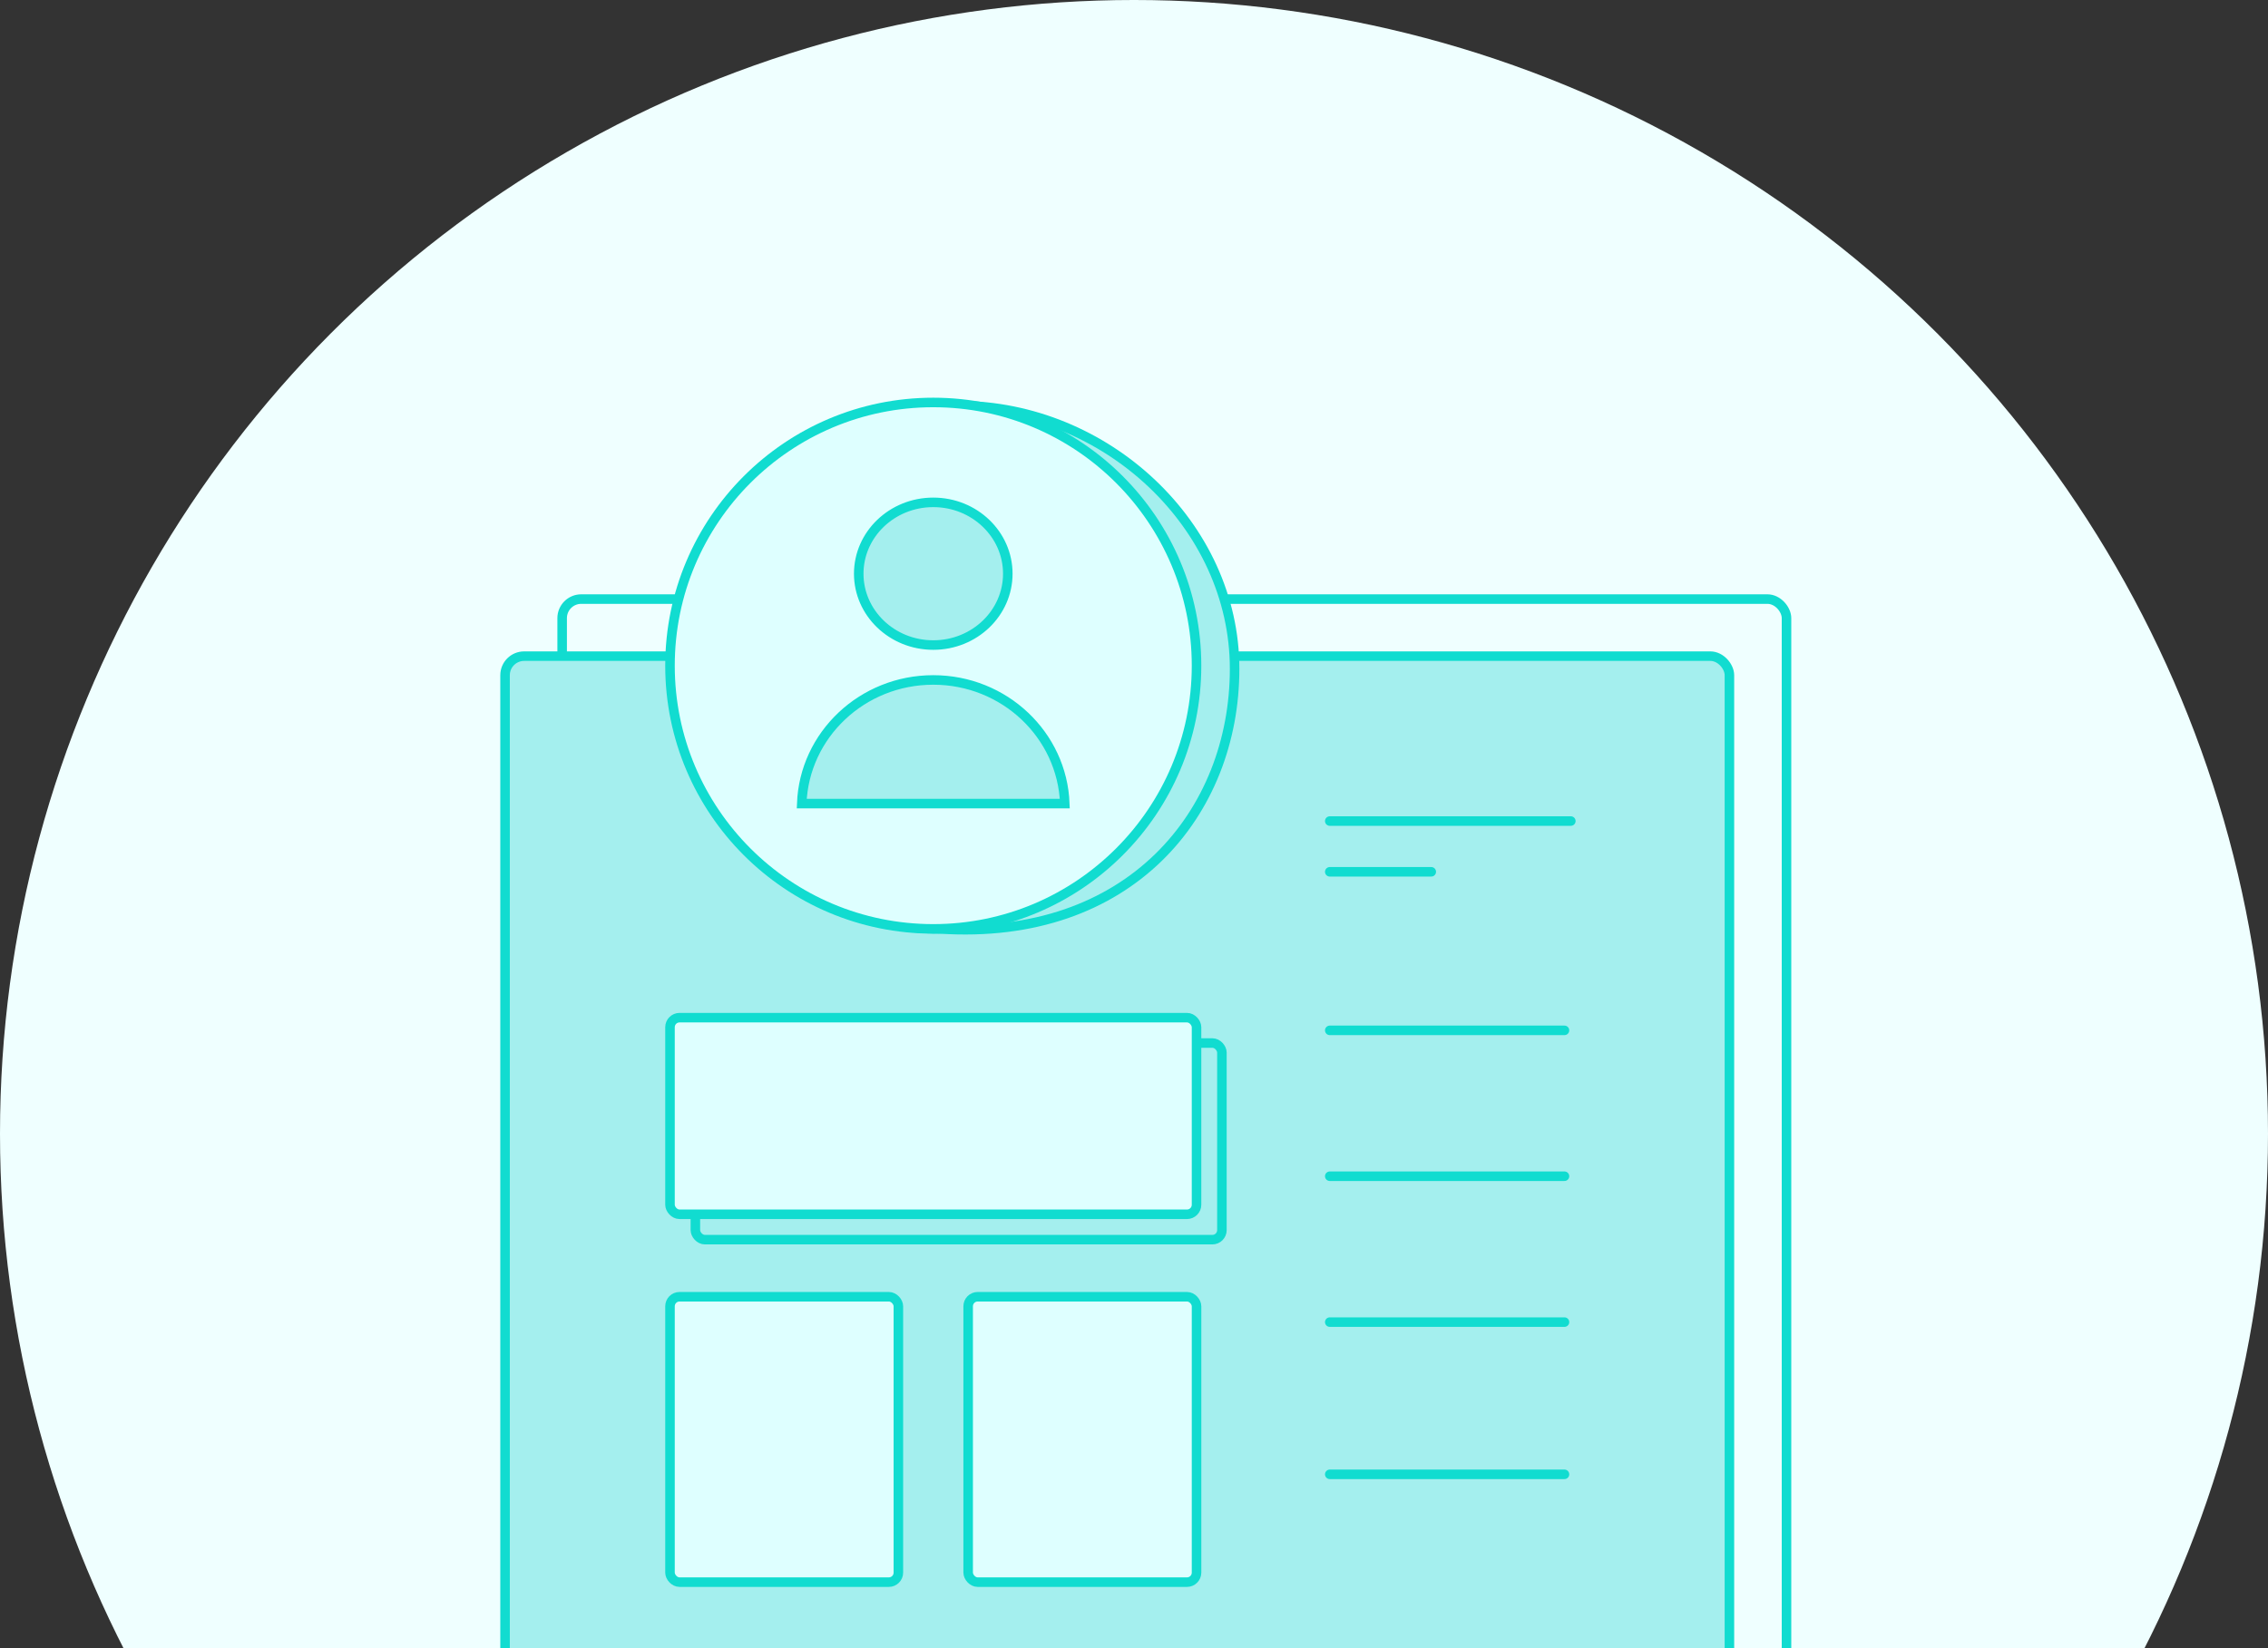 <svg width="238" height="173" viewBox="0 0 238 173" fill="none" xmlns="http://www.w3.org/2000/svg">
<rect x="0" y="0" width="238" height="173" fill="#333333" stroke="none"/>
<circle cx="119" cy="119" r="119" fill="#EFFFFF"/>
<rect x="58.991" y="62.881" width="128.482" height="143.128" rx="2" stroke="#11DCD0"/>
<rect x="53" y="68.872" width="128.482" height="143.128" rx="2" fill="#A4EFEE" stroke="#11DCD0"/>
<path d="M129.557 70.203C129.557 85.278 118.573 98.829 98.601 97.498C83.16 97.498 73.637 85.278 73.637 70.203C73.637 55.129 85.157 42.576 100.598 42.576C116.04 42.576 129.557 55.129 129.557 70.203Z" fill="#A4EFEE" stroke="#11DCD0"/>
<circle cx="97.935" cy="69.871" r="27.627" fill="#DEFFFF" stroke="#11DCD0"/>
<path d="M139.543 108.149H164.174" stroke="#11DCD0" stroke-linecap="round"/>
<path d="M139.543 91.506H150.194" stroke="#11DCD0" stroke-linecap="round"/>
<path d="M139.543 86.18H164.84" stroke="#11DCD0" stroke-linecap="round"/>
<path d="M139.543 123.46H164.174" stroke="#11DCD0" stroke-linecap="round"/>
<path d="M139.543 154.749H164.174" stroke="#11DCD0" stroke-linecap="round"/>
<path d="M139.543 138.772H164.174" stroke="#11DCD0" stroke-linecap="round"/>
<rect x="72.971" y="109.48" width="55.254" height="20.637" rx="1" stroke="#11DCD0"/>
<rect x="70.308" y="106.817" width="55.254" height="20.637" rx="1" fill="#DEFFFF" stroke="#11DCD0"/>
<rect x="70.308" y="136.109" width="23.966" height="29.957" rx="1" fill="#DEFFFF" stroke="#11DCD0"/>
<rect x="101.597" y="136.109" width="23.966" height="29.957" rx="1" fill="#DEFFFF" stroke="#11DCD0"/>
<path d="M105.757 60.218C105.757 64.334 102.275 67.706 97.936 67.706C93.597 67.706 90.114 64.334 90.114 60.218C90.114 56.101 93.597 52.729 97.936 52.729C102.275 52.729 105.757 56.101 105.757 60.218Z" fill="#A4EFEE" stroke="#11DCD0"/>
<path d="M84.141 84.349H84.132C84.401 77.146 90.467 71.369 97.935 71.369C105.403 71.369 111.469 77.146 111.739 84.349H111.729H111.717H111.705H111.693H111.681H111.668H111.656H111.643H111.63H111.617H111.604H111.591H111.578H111.565H111.551H111.537H111.524H111.51H111.496H111.482H111.467H111.453H111.439H111.424H111.409H111.394H111.379H111.364H111.349H111.334H111.318H111.303H111.287H111.271H111.255H111.239H111.223H111.206H111.19H111.174H111.157H111.14H111.123H111.106H111.089H111.072H111.054H111.037H111.019H111.001H110.984H110.966H110.947H110.929H110.911H110.892H110.874H110.855H110.836H110.818H110.799H110.779H110.76H110.741H110.721H110.702H110.682H110.662H110.642H110.622H110.602H110.582H110.561H110.541H110.52H110.5H110.479H110.458H110.437H110.416H110.394H110.373H110.352H110.33H110.308H110.286H110.265H110.243H110.22H110.198H110.176H110.153H110.131H110.108H110.085H110.062H110.039H110.016H109.993H109.97H109.946H109.923H109.899H109.875H109.851H109.828H109.803H109.779H109.755H109.731H109.706H109.682H109.657H109.632H109.607H109.582H109.557H109.532H109.507H109.481H109.456H109.43H109.404H109.379H109.353H109.327H109.301H109.274H109.248H109.222H109.195H109.169H109.142H109.115H109.088H109.061H109.034H109.007H108.98H108.952H108.925H108.897H108.869H108.842H108.814H108.786H108.758H108.73H108.701H108.673H108.644H108.616H108.587H108.559H108.53H108.501H108.472H108.443H108.413H108.384H108.355H108.325H108.296H108.266H108.236H108.206H108.176H108.146H108.116H108.086H108.056H108.025H107.995H107.964H107.934H107.903H107.872H107.841H107.81H107.779H107.748H107.716H107.685H107.654H107.622H107.59H107.559H107.527H107.495H107.463H107.431H107.399H107.366H107.334H107.302H107.269H107.237H107.204H107.171H107.138H107.105H107.072H107.039H107.006H106.973H106.94H106.906H106.873H106.839H106.805H106.772H106.738H106.704H106.67H106.636H106.602H106.567H106.533H106.499H106.464H106.43H106.395H106.36H106.325H106.291H106.256H106.221H106.185H106.15H106.115H106.08H106.044H106.009H105.973H105.938H105.902H105.866H105.83H105.794H105.758H105.722H105.686H105.65H105.613H105.577H105.54H105.504H105.467H105.43H105.394H105.357H105.32H105.283H105.246H105.209H105.171H105.134H105.097H105.059H105.022H104.984H104.947H104.909H104.871H104.833H104.795H104.757H104.719H104.681H104.643H104.605H104.566H104.528H104.49H104.451H104.412H104.374H104.335H104.296H104.257H104.218H104.179H104.14H104.101H104.062H104.023H103.983H103.944H103.904H103.865H103.825H103.786H103.746H103.706H103.666H103.626H103.586H103.546H103.506H103.466H103.426H103.386H103.345H103.305H103.264H103.224H103.183H103.143H103.102H103.061H103.02H102.979H102.938H102.897H102.856H102.815H102.774H102.733H102.691H102.65H102.609H102.567H102.526H102.484H102.442H102.401H102.359H102.317H102.275H102.233H102.191H102.149H102.107H102.065H102.023H101.981H101.938H101.896H101.853H101.811H101.768H101.726H101.683H101.64H101.598H101.555H101.512H101.469H101.426H101.383H101.34H101.297H101.254H101.211H101.167H101.124H101.081H101.037H100.994H100.95H100.907H100.863H100.82H100.776H100.732H100.688H100.645H100.601H100.557H100.513H100.469H100.425H100.38H100.336H100.292H100.248H100.204H100.159H100.115H100.07H100.026H99.981H99.937H99.892H99.847H99.803H99.758H99.713H99.668H99.624H99.579H99.534H99.489H99.444H99.398H99.353H99.308H99.263H99.218H99.172H99.127H99.082H99.036H98.991H98.945H98.9H98.854H98.809H98.763H98.717H98.672H98.626H98.58H98.534H98.488H98.442H98.397H98.35H98.305H98.258H98.212H98.166H98.12H98.074H98.028H97.981H97.935H97.889H97.843H97.796H97.75H97.704H97.658H97.612H97.566H97.52H97.474H97.428H97.382H97.336H97.29H97.244H97.199H97.153H97.107H97.061H97.016H96.97H96.925H96.879H96.834H96.788H96.743H96.698H96.653H96.607H96.562H96.517H96.472H96.427H96.382H96.337H96.292H96.247H96.202H96.157H96.112H96.067H96.023H95.978H95.933H95.889H95.844H95.8H95.755H95.711H95.667H95.622H95.578H95.534H95.49H95.446H95.401H95.358H95.314H95.269H95.226H95.182H95.138H95.094H95.051H95.007H94.963H94.92H94.876H94.833H94.789H94.746H94.703H94.659H94.616H94.573H94.53H94.487H94.444H94.401H94.358H94.315H94.272H94.23H94.187H94.144H94.102H94.059H94.017H93.974H93.932H93.89H93.847H93.805H93.763H93.721H93.679H93.637H93.595H93.553H93.511H93.469H93.428H93.386H93.345H93.303H93.262H93.22H93.179H93.138H93.096H93.055H93.014H92.973H92.932H92.891H92.85H92.809H92.768H92.728H92.687H92.646H92.606H92.565H92.525H92.485H92.444H92.404H92.364H92.324H92.284H92.244H92.204H92.164H92.124H92.085H92.045H92.005H91.966H91.926H91.887H91.847H91.808H91.769H91.73H91.691H91.652H91.613H91.574H91.535H91.496H91.458H91.419H91.381H91.342H91.304H91.265H91.227H91.189H91.151H91.113H91.075H91.037H90.999H90.961H90.924H90.886H90.848H90.811H90.773H90.736H90.699H90.662H90.624H90.587H90.55H90.513H90.477H90.44H90.403H90.366H90.33H90.293H90.257H90.221H90.184H90.148H90.112H90.076H90.04H90.004H89.968H89.933H89.897H89.862H89.826H89.79H89.755H89.72H89.685H89.65H89.615H89.58H89.545H89.51H89.475H89.441H89.406H89.371H89.337H89.303H89.269H89.234H89.2H89.166H89.132H89.099H89.065H89.031H88.998H88.964H88.931H88.897H88.864H88.831H88.798H88.765H88.732H88.699H88.666H88.633H88.601H88.568H88.536H88.504H88.471H88.439H88.407H88.375H88.343H88.311H88.28H88.248H88.217H88.185H88.154H88.122H88.091H88.06H88.029H87.998H87.967H87.937H87.906H87.875H87.845H87.814H87.784H87.754H87.724H87.694H87.664H87.634H87.604H87.575H87.545H87.516H87.486H87.457H87.428H87.398H87.369H87.341H87.312H87.283H87.254H87.226H87.197H87.169H87.141H87.112H87.085H87.056H87.029H87.001H86.973H86.945H86.918H86.891H86.863H86.836H86.809H86.782H86.755H86.728H86.702H86.675H86.648H86.622H86.596H86.57H86.543H86.517H86.492H86.466H86.44H86.414H86.389H86.364H86.338H86.313H86.288H86.263H86.238H86.213H86.189H86.164H86.139H86.115H86.091H86.067H86.043H86.019H85.995H85.971H85.948H85.924H85.9H85.877H85.854H85.831H85.808H85.785H85.762H85.74H85.717H85.694H85.672H85.65H85.628H85.606H85.584H85.562H85.54H85.519H85.497H85.476H85.454H85.433H85.412H85.391H85.371H85.35H85.329H85.309H85.288H85.268H85.248H85.228H85.208H85.188H85.168H85.149H85.129H85.11H85.091H85.072H85.053H85.034H85.015H84.996H84.978H84.959H84.941H84.923H84.905H84.887H84.869H84.851H84.833H84.816H84.799H84.781H84.764H84.747H84.73H84.713H84.697H84.68H84.664H84.647H84.631H84.615H84.599H84.583H84.568H84.552H84.537H84.521H84.506H84.491H84.476H84.461H84.446H84.432H84.417H84.403H84.388H84.374H84.36H84.347H84.333H84.319H84.306H84.292H84.279H84.266H84.253H84.24H84.227H84.215H84.202H84.19H84.177H84.165H84.153H84.141Z" fill="#A4EFEE" stroke="#11DCD0"/>
</svg>
